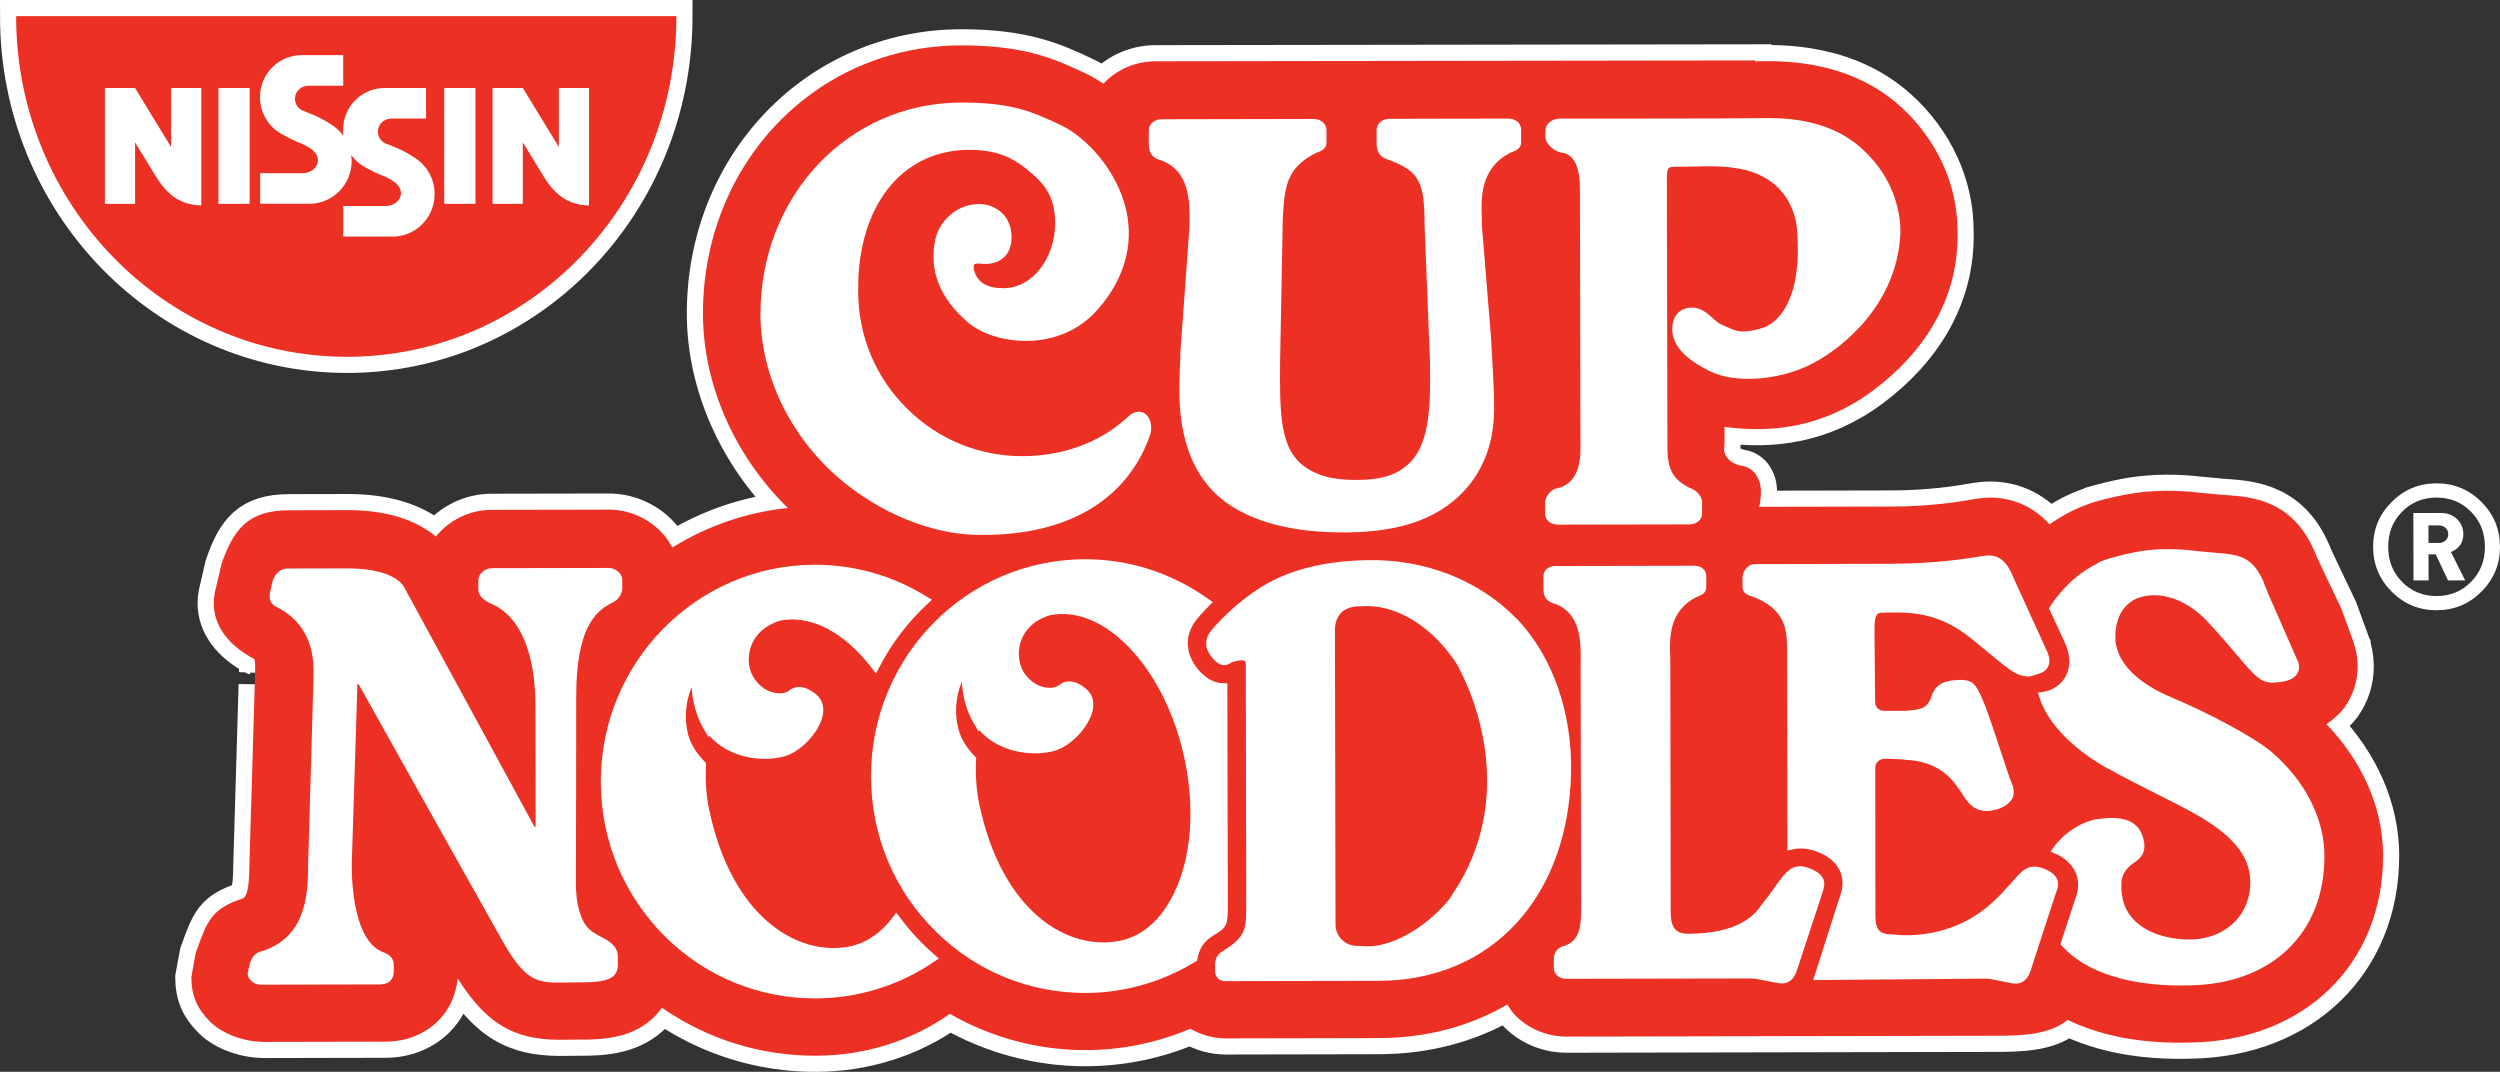 <?xml version="1.0" encoding="UTF-8"?>
<svg id="Layer_2" xmlns="http://www.w3.org/2000/svg" viewBox="0 0 985.84 422.65">
  <rect x="0" y="0" width="985.84" height="422.65" fill="#333333" stroke="none"/>
  <defs>
    <style>
      .cls-1 {
        fill: none;
        stroke: #fff;
        stroke-width: 12.72px;
      }

      .cls-2 {
        fill: #fff;
      }

      .cls-3 {
        fill: #ed3024;
      }
    </style>
  </defs>
  <g id="Layer_1-2" data-name="Layer_1">
    <g>
      <path class="cls-1" d="M6.36,6.36c0,74.44,58.68,134.34,130.51,134.34S266.73,80.8,266.73,6.36H6.36Z"/>
      <g>
        <path class="cls-2" d="M985.84,215.58c.01,6.9-2.41,12.8-7.29,17.7-4.88,4.89-10.77,7.34-17.68,7.36-6.92.01-12.81-2.41-17.7-7.29-4.89-4.88-7.34-10.77-7.36-17.68-.01-6.92,2.41-12.81,7.29-17.71,4.87-4.89,10.76-7.34,17.67-7.36s12.8,2.41,17.7,7.28c4.89,4.87,7.34,10.76,7.36,17.68ZM979.9,215.59c-.01-5.53-1.85-10.14-5.53-13.84-3.67-3.7-8.2-5.55-13.59-5.54s-9.91,1.87-13.57,5.59c-3.65,3.72-5.47,8.33-5.46,13.87.01,5.52,1.85,10.14,5.52,13.84,3.67,3.69,8.21,5.54,13.6,5.53s9.9-1.88,13.56-5.58c3.66-3.72,5.48-8.35,5.47-13.87ZM972.11,228.86h-6.77s-4.86-10.27-4.86-10.27h-2.83s.02,10.29.02,10.29h-5.94s-.05-26.58-.05-26.58l10.84-.02c2.63,0,4.76.81,6.4,2.44,1.63,1.63,2.46,3.61,2.46,5.9,0,3.36-1.63,5.72-4.89,7.06l5.61,11.18ZM965.44,210.64c0-.97-.34-1.78-1.04-2.45-.69-.66-1.57-1-2.62-1h-4.15s.01,6.92.01,6.92h4.15c1.06-.01,1.93-.35,2.62-1.03.7-.66,1.03-1.49,1.03-2.45Z"/>
        <g>
          <path class="cls-1" d="M917.44,285.59c2.65-1.87,5.07-3.98,7.03-6.52,3.41-4.82,5.24-10.35,5.23-16.2,0-2.32-.27-4.6-.82-6.92l-.16-.51-.09-.64c-.17-.23-.37-.84-.37-.84l-.09-.53-4.95-13.57c-3.63-7.59-9.42-19.7-9.8-20.67-8.6-22.09-25.18-23.26-36.2-24.01l-2.53-.18-.84-.12-6.09-.55c-19.51-2.3-31.85.97-40.12,3.14l-2.93.81-.82.4c-5.25,1.7-10.57,4.53-15.67,8.08-7.38-8.12-17.47-11.84-28.72-10.1l-2.37.38c-4.67.79-15.51,2.68-31.21,2.71l-52.23.11c.27-.91.61-2.54.69-5.27.2-3.99-1.26-6.3-1.76-7.14-.97-1.65-2.78-2.96-4.5-3.5-5.37-.85-7.53-3.14-8.24-6.11l.18-3.69v-.56s-.01-5.08-.01-5.08v-.18c18.49,2.54,38.93.3,58.65-14.39,19.92-14.89,33.97-36.16,33.21-62.92.04-18.25-8.15-36.12-22.56-49.1-20.61-18.59-47.21-17.98-57.21-17.74v-.35s-236.25.33-236.25.33c-8.4.02-15.7,3.38-20.75,8.83-2.52-1.68-4.99-3.09-7.43-4.22-11.55-5.41-23.52-10.92-48.78-10.87-57.2.12-101.85,46.63-101.73,105.94.06,27.88,12.44,55.88,33.46,76.48-16.18,1.68-31.72,7.02-45.54,15.6-1.31-2.41-2.85-4.69-4.91-6.67-5.33-5.26-12.67-8.3-20.2-8.28l-46.17.09c-8.66.02-16.64,4.01-21.95,10.52-8.18-6.78-19.64-10.36-34.48-10.41l-23.43.05c-16.12.03-21.87,7.46-26.63,21.18-.03.23-2.71,11.61-2.71,11.61-.24,1.27-.37,2.59-.37,3.85.02,8.82,5.73,16.65,15.97,22-.07-.02-.31-.2-.31-.2,0,0,.24.18.33.22.11.21.36,1.07.37,4.16,0,.31,0,.62-.03,1.01q0-.15-2.26,76.14c.02,12.11-2.02,12.86-2.74,13.16v.02c-12,3.87-13.84,8.74-17.96,20.11l-.47,1.32c-.09.36-1.71,9.46-1.71,9.46v.13c.01,7.28,2.28,12.5,7.57,17.68,4.82,4.69,13.24,7.82,21.32,7.8l47.71-.1c8.03-.02,15.38-2.91,20.69-8.17,4.49-4.44,7.06-10.33,7.74-16.76,12.86,20.58,25.3,24.6,43.19,24.17l4.72-.05c10.66.13,21.77-.96,30.1-9.46,0,0,1.4-1.69,2.54-3.08,17.87,12.33,38.75,18.93,60.59,18.89,19.47-.04,37.71-5.8,52.93-16.51,16.28,9.35,34.78,14.34,53.59,14.3,14.29-.03,28.12-2.89,41.24-8.42,4.22,2.4,8.96,3.81,14.01,3.8l60.31-.12c18.66-.04,35.65-4.52,50.66-13.23.97,1.56,2.01,3.1,3.3,4.43,5.43,5.35,12.58,8.23,20.2,8.22l168.36-.34c9.97.05,22.03-.21,29.07-6.27,13.42,6.47,29.62,9.52,48.61,8.94,44.75-.65,75.9-30.99,75.82-73.83-.04-18.65-8.07-36.81-22.27-51.68Z"/>
          <path class="cls-3" d="M917.44,285.59c2.65-1.87,5.07-3.98,7.03-6.52,3.41-4.82,5.24-10.35,5.23-16.2,0-2.32-.27-4.6-.82-6.92l-.16-.51-.09-.64c-.17-.23-.37-.84-.37-.84l-.09-.53-4.95-13.57c-3.63-7.59-9.42-19.7-9.8-20.67-8.6-22.09-25.18-23.26-36.2-24.01l-2.53-.18-.84-.12-6.09-.55c-19.51-2.3-31.85.97-40.12,3.14l-2.93.81-.82.4c-5.25,1.7-10.57,4.53-15.67,8.08-7.38-8.12-17.47-11.84-28.72-10.1l-2.37.38c-4.67.79-15.51,2.68-31.21,2.71l-52.23.11c.27-.91.61-2.54.69-5.27.2-3.99-1.26-6.3-1.76-7.14-.97-1.65-2.78-2.96-4.5-3.5-5.37-.85-7.53-3.14-8.24-6.11l.18-3.69v-.56s-.01-5.08-.01-5.08v-.18c18.49,2.54,38.93.3,58.65-14.39,19.92-14.89,33.97-36.16,33.21-62.92.04-18.25-8.15-36.12-22.56-49.1-20.61-18.59-47.21-17.98-57.21-17.74v-.35s-236.25.33-236.25.33c-8.4.02-15.7,3.38-20.75,8.83-2.52-1.68-4.99-3.09-7.43-4.22-11.55-5.41-23.52-10.92-48.78-10.87-57.2.12-101.85,46.63-101.73,105.94.06,27.88,12.44,55.88,33.46,76.48-16.18,1.68-31.72,7.02-45.54,15.6-1.31-2.41-2.85-4.69-4.91-6.67-5.33-5.26-12.67-8.3-20.2-8.28l-46.17.09c-8.66.02-16.64,4.01-21.95,10.52-8.18-6.78-19.64-10.36-34.48-10.41l-23.43.05c-16.12.03-21.87,7.46-26.63,21.18-.03.23-2.71,11.61-2.71,11.61-.24,1.27-.37,2.59-.37,3.85.02,8.82,5.73,16.65,15.97,22-.07-.02-.31-.2-.31-.2,0,0,.24.18.33.22.11.21.36,1.07.37,4.16,0,.31,0,.62-.03,1.01q0-.15-2.26,76.14c.02,12.11-2.02,12.86-2.74,13.16v.02c-12,3.87-13.84,8.74-17.96,20.11l-.47,1.32c-.09.36-1.71,9.46-1.71,9.46v.13c.01,7.28,2.28,12.5,7.57,17.68,4.82,4.69,13.24,7.82,21.32,7.8l47.71-.1c8.03-.02,15.38-2.91,20.69-8.17,4.49-4.44,7.06-10.33,7.74-16.76,12.86,20.58,25.3,24.6,43.19,24.17l4.72-.05c10.66.13,21.77-.96,30.1-9.46,0,0,1.4-1.69,2.54-3.08,17.87,12.33,38.75,18.93,60.59,18.89,19.47-.04,37.71-5.8,52.93-16.51,16.28,9.35,34.78,14.34,53.59,14.3,14.29-.03,28.12-2.89,41.24-8.42,4.22,2.4,8.96,3.81,14.01,3.8l60.31-.12c18.66-.04,35.65-4.52,50.66-13.23.97,1.56,2.01,3.1,3.3,4.43,5.43,5.35,12.58,8.23,20.2,8.22l168.36-.34c9.97.05,22.03-.21,29.07-6.27,13.42,6.47,29.62,9.52,48.61,8.94,44.75-.65,75.9-30.99,75.82-73.83-.04-18.65-8.07-36.81-22.27-51.68"/>
          <path class="cls-2" d="M243.63,377.28c0-4.34-3.5-6.18-6.54-7.81-1.76-.98-3.55-1.89-4.99-3.31-3.3-3.24-5.11-10.2-5-18.64.05-2.98.13-69.8.12-72.65-.05-26.76,7.29-33.9,14.45-37.33,2.17-1,3.71-3.39,3.7-5.66v-3.22c0-1.12-.5-2.12-1.34-3.01-1.09-1.05-2.58-1.7-3.98-1.69l-46.17.09c-2.4,0-5.27,2.11-5.26,4.72v3.71c.01,1.51.9,3.74,5.07,5.58,11.35,4.82,17.51,19.25,17.44,40.75l.09,47c0,.14-.15.27-.27.27-.15,0-.17-.07-.23-.13l-51.17-94.07c-.82-1.75-5.05-7.66-22.2-7.74l-24.06.05c-2.65,0-4.8,2.04-5.77,4.89l-.83,3.54c-1.21,4.52.71,5.92,2.88,7.01.18.09.4.22.68.32,12.62,7.08,13.48,19.11,13.38,25.54v1.3s-2.14,74.62-2.14,74.62c.03,13.27-1.71,27.67-17.18,33.37-.22.04-.44.13-.77.2-1.58.54-3.72.91-4.93,4.74l-.96,4.03c0,1.12.44,2.13,1.32,2.96.89.98,2.29,1.58,3.67,1.58l47.01-.09c1.94,0,3.3-.47,4.28-1.45.87-.84,1.35-2.12,1.34-3.6v-2.88c0-1.45-.71-3.48-3.9-4.68-11.39-3.99-12.65-25.49-12.67-34.51l2.23-71.17c0-.12.05-.13.05-.13.06-.06.22-.06.22-.06,0,0,.19.06.25.14.38.77,50.41,90.07,56.68,101.15,9.1,15.97,13.47,16.75,24.95,16.43,1.59-.02,3.48-.06,5.5-.07,7.7.04,11.55-.73,13.5-2.64,1.69-1.71,1.63-3.88,1.55-6.1,0-.43-.02-.86-.02-1.38"/>
          <path class="cls-2" d="M354.77,361.72l-1.37-1.86-1.35,1.87c-4.66,6.23-10.65,10.25-17.17,11.53-20.22,3.89-46.2-11.29-55.18-53.78-1.19-5.32-1.62-11.48-1.32-17.81v-.73s-.44-.51-.44-.51c-3.16-3.13-5.53-7-6.55-10.61-1.62-6.13-1.11-12.89,1.33-18.91.3,5.62,1.92,11.64,4.65,16.34l2.09,3.46.2-.65c7.31,8.48,20.15,10.7,29.45,8.25,6.6-1.74,13.83-9.39,15.29-16.09.72-3.45-.19-6.53-2.69-8.5-1.53-1.2-6.2-4.89-10.8-1.25-1.09.83-2.88,1.16-4.87.84-3.38-.51-6.53-2.58-8.57-5.71-2.19-3.15-2.81-7.62-1.63-11.71,1.18-4.34,4.24-7.82,8.52-9.85.59-.25,2.27-1.1,3.37-1.32,12.03-2.32,25.18,4.53,36.05,18.73l1.66,2.13,1.26-2.39c4.82-9.4,11.29-17.83,19.14-25.16l1.64-1.52-1.92-1.16c-13.33-8.32-28.61-12.68-44.35-12.65-46.56.09-84.38,38.54-84.29,85.68.05,23.27,9.18,44.99,25.65,61.24,15.88,15.59,36.86,24.14,58.98,24.09,16.79-.03,32.97-5.05,46.88-14.52l1.83-1.23-1.7-1.43c-5-4.3-9.66-9.33-13.77-14.83"/>
          <path class="cls-2" d="M895.77,296.53c-6.89-5.86-25.37-15.6-38.35-21.03-9.38-3.8-20.91-10.63-22.98-21.18-.19-.82-.29-1.69-.29-2.95,0-3.89.81-9.24,4.68-12.87,2.78-2.71,6.82-3.99,12.09-3.74,2.38.12,11.06,1.16,19.83,10.59,4.98,5.44,8.66,9.74,11.59,13.19,6.75,8.04,9.55,11.32,15.24,10.57.14,0,.33-.02.49-.05,1.69-.16,5.76-.49,7.57-3.07.68-.88,1.28-2.35.75-4.51v-.06s-.05-.14-.05-.14l-11.92-27.19c-.37-1.13-.82-2.14-1.29-3.07-.21-.74-.44-1.51-.82-2.25-4.49-9.61-9.54-10.06-19.57-10.88-2.24-.19-4.84-.41-7.77-.74-16.23-1.91-25.44,1.02-32.78,2.93,0,0-5.82,1.86-5,2.06-6.61,3.2-11.09,7.76-11.36,8-1.73,1.79-4.67,4.73-7.33,8.97l-.56.78.45.83,6.36,13.82s.12.4.17.56l.2.53c1.95,6.11.27,10.21-1.47,12.51-1.1,1.44-3.59,3.99-8.06,4.74l-1.98.28.61,1.88c3.41,10.71,13.41,19.1,19.1,23.07.05.1.13.13.32.25,3.64,2.54,6.19,3.95,6.24,3.99l1.95,1.05.04-.04c5.64,3.2,11.85,6.33,17.9,9.37,5.9,2.96,11.57,5.79,16.13,8.4,14.62,8.29,21.17,16.36,21.46,26.1.39,12.63-8.58,22.13-21.73,23.18-5.57.42-16.81-.59-23.6-7.1-3.98-3.79-5.81-8.85-5.48-15.17.1-3.31,1.85-5.89,5.41-8.24,3.38-2.2,4.42-5.27,3.12-9.66-2.4-8.23-10.81-8.21-17.84-7.26-4.94.62-12.48,4.37-17.44,11.17l-1.21,1.63,1.88.87c.13.04.25.11.48.2.18.12.38.19.61.26,6.76,3.43,9.57,10.03,6.96,16.86-.05.07-5.72,17.43-5.72,17.43l-.3.95.66.71c13.62,14.99,39.28,15.83,49.69,15.51h.49c32.4-.47,53.33-20.45,53.27-51-.03-14.81-7.65-29.77-20.86-41.02"/>
          <path class="cls-2" d="M781.79,385.91c.91,0,1.78,0,2.56.07,2.18.36,4.19.78,5.89,1.14,1.53.31,2.72.57,3.6.69,4.78.62,6.33-3.42,6.76-4.74l.13-.22c0-.13,10.15-31.23,10.15-31.23.07-.04.14-.19.16-.26,1.33-3.56.19-6.26-3.47-8.1-6.93-3.48-9.77-.32-12.79,3.02-.33.38-.62.82-1.04,1.21l-1.99,2.17c-1.88,2.11-3.52,3.88-6.05,6.2-16.18,14.8-35.43,13.13-39.15,12.6h-.13s-.25,0-.25,0c-2.53,0-4.13-.49-5.03-1.43-1.09-1-1.6-2.96-1.61-5.98l-.04-58.46c0-.84.38-1.67,1.08-2.35.68-.64,1.61-1.03,2.57-1.03,1.32,0,3.42.03,5.71.17.52.04,1.22.12,1.79.14l.36.04c.2.03.41.03.66.07l1.86.16v-.03c12.33,1.32,17.07,8.42,20.21,13.21.6,1,1.17,1.9,1.74,2.61,3.97,5.14,8.61,4.58,12.16,3.52,2.88-.88,4.94-2.41,5.94-4.36.75-1.7.71-3.69-.25-5.79-.81-1.99-2.51-7.11-4.3-12.54-2.28-6.99-4.89-14.85-6.7-19.34-3.41-7.99-4.35-9.48-11.77-8.83-6.85.59-8.1,4.14-9.05,6.76-.28.7-.56,1.36-.84,1.88-1.59,2.43-3.33,2.9-8.89,3.41l-8.94.02c-.94,0-1.73-.37-2.36-.97-.65-.67-1.04-1.51-1.04-2.48l-.25-27.11v-.65c0-2.85-.01-5.8,1.14-6.88.17-.2.6-.63,2.02-.63l2.21-.04c7.85-.13,19.67-.37,32.47,10l7.74,6.33c8.81,7.23,10.38,8.56,15.03,8.89.63.04,1.54-.2,2.88-.65.31-.08.56-.24.79-.26,1.98-.54,3.39-1.46,4.11-2.88,1.16-2.08.36-4.28-.01-5.26,0-.07-.07-.22-.07-.22v-.09s-.07-.12-.07-.12l-13.48-29.56c-2.58-6.68-6.16-9.42-11.62-8.53-.36,0-.79.08-1.33.18-4.73.8-17.31,2.9-35.69,2.94l-53.4.13c-2.72,0-4.78,2.87-4.77,5.33v3.71c.01,2.46,2.18,3.22,3.62,3.69.21.06.41.14.63.21,12.27,4.7,13.29,12.6,13.31,19.62l.1,78.31v2.09s2.15-.47,2.15-.47c3.56-.84,7.49-.22,11.85,1.89,6.72,3.45,9.39,9.61,6.82,16.43l-10.6,33.21,66.78-.55Z"/>
          <path class="cls-2" d="M484.17,356.45l-.1-48.02-.08-37.31v-1.64s-1.67-.05-1.67-.05c-3.59-.1-6.99-1.95-9.88-5.49-5.22-6.26-5.4-13.66-.51-19.72,1.21-1.54,2.98-3.39,4.91-5.42l1.42-1.35-1.62-1.15c-14.44-10.33-31.31-15.81-48.89-15.77-46.63.09-84.37,38.5-84.28,85.67.05,23.27,9.13,45.06,25.64,61.2,15.81,15.64,36.84,24.2,58.98,24.16,15.17-.03,30.14-4.27,43.3-12.34l.68-.35.13-.76c.69-4.11,2.71-7.15,6.41-9.27,5.44-3.34,5.57-4.06,5.55-12.38M384.43,298.26c-3.1-3.12-5.53-7.01-6.44-10.6-1.71-6.11-1.18-12.88,1.31-18.88.2,5.58,1.82,11.57,4.59,16.26l2.05,3.51.22-.67c7.33,8.49,20.08,10.7,29.48,8.26,6.57-1.78,13.8-9.41,15.26-16.07.7-3.51-.21-6.57-2.71-8.49-1.51-1.23-6.2-4.96-10.73-1.33-1.08.85-2.91,1.19-5,.88-3.34-.5-6.41-2.61-8.57-5.71-2.05-3.15-2.69-7.62-1.58-11.75,1.23-4.3,4.22-7.77,8.48-9.8.67-.29,2.39-1.08,3.4-1.29,21.66-4.22,45.4,21.24,52.92,56.64,4.83,22.72,2.04,44.71-7.45,58.78-4.81,7.16-11.13,11.66-18.28,13.02-20.26,3.98-46.15-11.25-55.17-53.69-1.15-5.35-1.62-11.53-1.29-17.81l.03-.78-.54-.48Z"/>
          <path class="cls-2" d="M598.06,243.99c-15.18-15.65-37.07-23.67-59.15-23.09-5.56.14-22.52.55-37.38,8.22-11.04,5.78-20.23,14.98-23.88,19.53-4.19,5.16-.76,9.38.42,10.74,3.21,3.92,5.65,3.16,7.29,2,.09-.04.2-.1.2-.14,1.55-.62,3.35-.86,4.45-.87.38,0,.75.13.95.34.18.14.29.49.29.88l.19,93.86v.98c.02,9.67.03,12.9-9.13,18.55-3.18,1.8-3.17,4.39-3.17,5.85v2.03c0,1.52.6,2.42,1.1,2.93.54.49,1.49,1.1,3.11,1.1l60.31-.12c44.65-.09,74.76-33.07,75.87-81.92.53-23.21-7.01-45.9-21.46-60.9M571.43,354.75c-10.69,12.71-23.69,18.41-31.74,18.42-.7,0-1.42-.06-2.24-.08-.72-.07-1.52-.09-2.27-.08-2.27,0-4.41-.85-6-2.44-1.65-1.56-2.54-3.7-2.54-5.97l-.23-115.89c-.02-7.8,5.36-9.33,8.59-9.59,1.57-.02,2.73-.11,4.09-.12,12.84-.03,26.52,8.93,35.77,23.43l1.9,3.95c3.86,7.77,21.8,48.18-4.04,86.32l-1.19,1.86-.09.18Z"/>
          <path class="cls-2" d="M718.84,351.31c1.36-3.53.19-6.25-3.43-8.09-7.56-3.85-10.45-.12-13.75,4.1l-.18.24c-.8,1.11-1.76,2.41-2.7,3.77-1.37,1.87-2.89,3.99-4.61,6.09l-.27.44c-2.19,2.77-8.11,10.31-28.27,10.35-2.18,0-3.77-.54-4.82-1.55-1.35-1.29-1.99-3.61-2-6.85l-.14-97.96c0-.81,0-1.67-.04-2.67-.29-7.21-.68-18.09,10.2-23.66.36-.19.63-.32.94-.4,1.16-.5,3.08-1.25,3.07-3.48v-4.47c-.01-1.08-.37-2.06-1.11-2.75-.89-.87-2.2-1.34-3.58-1.33l-54.84.11c-2.77,0-4.69,1.71-4.69,4.1v4.92c.02,4.38,2.62,5.26,4.23,5.78.2.08.33.11.49.16,10.15,3.81,10.02,15.26,9.97,22.03l-.02,1.73.21,92.54v1.77c.08,9.27-.34,15.02-7.37,17.02-2.08.69-3.39,2.47-3.39,4.87v3.42c0,1.19.4,2.3,1.24,3.05.9.94,2.23,1.39,3.79,1.39l71.51-.14h.41c.85,0,1.71,0,2.55.09,2.1.41,4.2.83,5.89,1.17,1.5.27,2.7.54,3.57.65,4.77.59,6.28-3.42,6.76-4.73l.09-.23c0-.09,10.27-31.24,10.27-31.24,0-.04,0-.13.02-.24"/>
          <path class="cls-2" d="M331.55,189.17c15.56,13.13,35.38,21.27,53,21.73,34.99.89,59.48-12.92,68.84-38.95,1.28-3.44.35-7.38-2.01-8.94-.97-.58-3.48-1.63-6.64,1.4-10.64,9.96-25.41,15.44-41.58,15.47-17,.03-33.08-6.55-45.25-18.53-12.55-12.29-19.46-28.73-19.5-46.29,0-.96,0-3.92.05-4.91,1.31-31.14,18.63-51.21,44.07-51.06,11.62.05,18.05,3.7,24.61,9.54,5.4,4.69,8.92,9.78,8.94,19.23.03,14.15-9.11,25.76-20.34,25.79-6.51.01-10.18-2.16-11.65-7.04-.13-.27-.15-.87-.16-1.17,0-1.15.26-1.51,1.68-1.52h.24c1.47.16,2.88.19,3.71.15,6.35-.54,9.82-5.05,9.29-11.73-.32-4.09-2.13-7.45-5.19-9.54-2.5-1.72-5.08-2.43-8.23-2.32-9.12.41-15.27,7.42-16.65,14.18-2.47,11.93,1.78,22.73,12.49,32.11,5.94,5.32,16.27,8.26,26.21,7.56,7.28-.49,17.74-3.19,25.97-12.96,9.98-11.65,13.62-24.94,10.7-38.29-3.56-15.9-15.81-29.08-26.21-33.92-10.91-5.09-18.84-8.75-38.99-8.71-44.49.09-79.16,36.77-79.07,83.56.05,24.14,11.88,48.44,31.63,65.15"/>
          <path class="cls-2" d="M614.44,206.89l51.72-.1c1.5,0,2.92-.52,3.85-1.45.75-.8,1.19-1.84,1.19-3v-4.26c-.01-2.58-2.66-5.01-5.03-5.75-8.72-4.28-8.64-10.55-8.66-18.62v-1.65s-.21-102.16-.21-102.16c0-1.86.28-3.05.73-3.57.2-.17.61-.58,2.37-.58,2.83,0,5.33-.01,7.6-.08,6.22-.15,10.79-.26,16.71.66,23.08,3.47,23.91,23.6,23.93,24.46,2.15,27.45-7.44,36.68-13.86,38.63-9.36,2.76-11.12.45-14.76-.89l-.64-.3c-1.57-.56-2.85-1.71-4.19-2.95-2.5-2.23-5.37-4.72-9.97-3.78-3.37.67-5.55,3.56-5.79,7.45-.32,6.93,4.57,12.45,15.34,17.67,9.58,4.57,26.83,3.56,40.03-3.29,12.18-6.38,33.46-23.6,34.61-51.61v-.26c0-5.76-1.39-20.41-15.29-32.9-13.91-12.58-32.56-12.13-41.42-11.95h-.91c-9.45.21-75.98.15-76.7.16-2.81,0-5.66,1.89-5.66,4.75v2.51c.01,2.83,3.66,5.73,6.1,6.12,6.26.54,7.47,8.1,7.48,14.35l.2,97.63c0,.43,0,.97,0,1.49.16,5.74.41,16.47-8.83,18.87l.43-.06c-2.95.03-5.54,3.32-5.54,5.81v4.22c.01,1.16.39,2.2,1.2,3,.98.93,2.37,1.44,3.93,1.43"/>
          <path class="cls-2" d="M457.65,63.16c.23.08.34.15.54.21,11.12,4.18,10.94,16.58,10.87,23.98v1.95s-3.6,49.68-3.6,49.68c.02,1.45-.03,3.3-.17,5.63-.54,11.66-1.48,33.4,12.57,48.57,9.49,10.19,25.75,15.78,45.46,16.62,22.42.97,40.4-2.68,52.77-14.93,13.22-13.12,13.27-29.28,13.05-36.86v-1.77c0-2.84-1.19-23.34-1.19-23.34l-3.58-43.83c0-.89-.02-1.87-.04-2.92-.27-7.87-.76-19.74,11.13-25.84.31-.22.67-.33,1.03-.44,1.26-.5,3.36-1.34,3.35-3.79v-4.89c-.01-1.14-.45-2.2-1.2-3-.94-.88-2.33-1.44-3.89-1.43l-46.76.09c-2.92,0-5.16,1.85-5.15,4.45v5.38c.02,4.76,2.96,5.77,4.67,6.3.17.08.33.15.51.21,12.14,4.5,13.72,9.3,13.75,25.92l2.11,53.18c.29,16.81.06,32.1-7.77,39.99-4.77,4.77-10.74,7.02-21.69,6.98-9.03-.02-15.64-1.72-21.03-6.08-8.61-7.08-8.8-20.39-8.6-40.77l1.05-56.23c.68-12.54,1.47-19.88,12.81-25.72.34-.22.68-.33,1.07-.44,1.26-.5,3.36-1.34,3.35-3.79v-4.89c-.01-1.14-.43-2.2-1.3-3.04-.92-.84-2.3-1.39-3.85-1.39l-59.79.12c-2.97,0-5.12,1.85-5.12,4.45v5.38c.02,4.76,2.89,5.77,4.61,6.3"/>
        </g>
      </g>
      <g>
        <path class="cls-3" d="M6.36,6.36c0,74.44,58.68,134.34,130.51,134.34S266.73,80.8,266.73,6.36H6.36Z"/>
        <g>
          <path class="cls-2" d="M79.36,80.99c-4.03,0-7.31-1.25-9.56-2.51-3.61-2.16-6.5-5.89-8.28-8.84l-8.26-13.49v24.23h-11.89v-45.67h11.89l14.19,23.25v-23.25h11.92v46.29Z"/>
          <rect class="cls-2" x="86.15" y="34.69" width="12.3" height="45.69"/>
          <path class="cls-2" d="M154.8,93.3h-19.45v-12.07h16.78c3.28,0,5.99-2.29,5.99-5.1,0-4.4-6.82-6.66-8.41-7.34-2.51-1.05-3.97-1.9-5.87-2.91-2.08-1.18-3.91-2.78-5.32-4.71.08.78.14,1.55.14,2.35,0,9.27-7.43,16.83-16.61,16.83h-19.45v-12.06h16.82c3.26,0,5.96-2.31,5.96-5.09,0-4.43-6.78-6.68-8.39-7.36-2.46-1.07-4-1.93-5.84-2.94-5.13-2.8-8.63-8.31-8.63-14.57,0-9.18,7.36-16.59,16.41-16.59h16.41v12.06h-13.76c-2.92,0-5.27,2.3-5.27,5.14,0,1.97,1.13,3.75,2.84,4.57,1.49.72,6.36,2.12,12.16,6.03,1.58,1.11,2.98,2.47,4.09,4.04-.08-.79-.12-1.51-.12-2.31,0-9.13,7.31-16.57,16.39-16.57h16.34v12.05h-13.67c-2.94,0-5.32,2.31-5.32,5.16,0,1.99,1.16,3.77,2.84,4.59,1.56.7,6.4,2.08,12.17,6.04,4.44,3,7.36,8.15,7.36,13.98,0,9.28-7.45,16.79-16.6,16.79Z"/>
          <rect class="cls-2" x="175.17" y="34.69" width="12.32" height="45.69"/>
          <path class="cls-2" d="M222.7,78.48c-3.63-2.16-6.5-5.89-8.27-8.84l-8.26-13.49v24.23h-11.93v-45.67h11.93l14.21,23.25v-23.25h11.89v46.29c-4.05,0-7.35-1.25-9.56-2.51Z"/>
        </g>
      </g>
    </g>
  </g>
</svg>